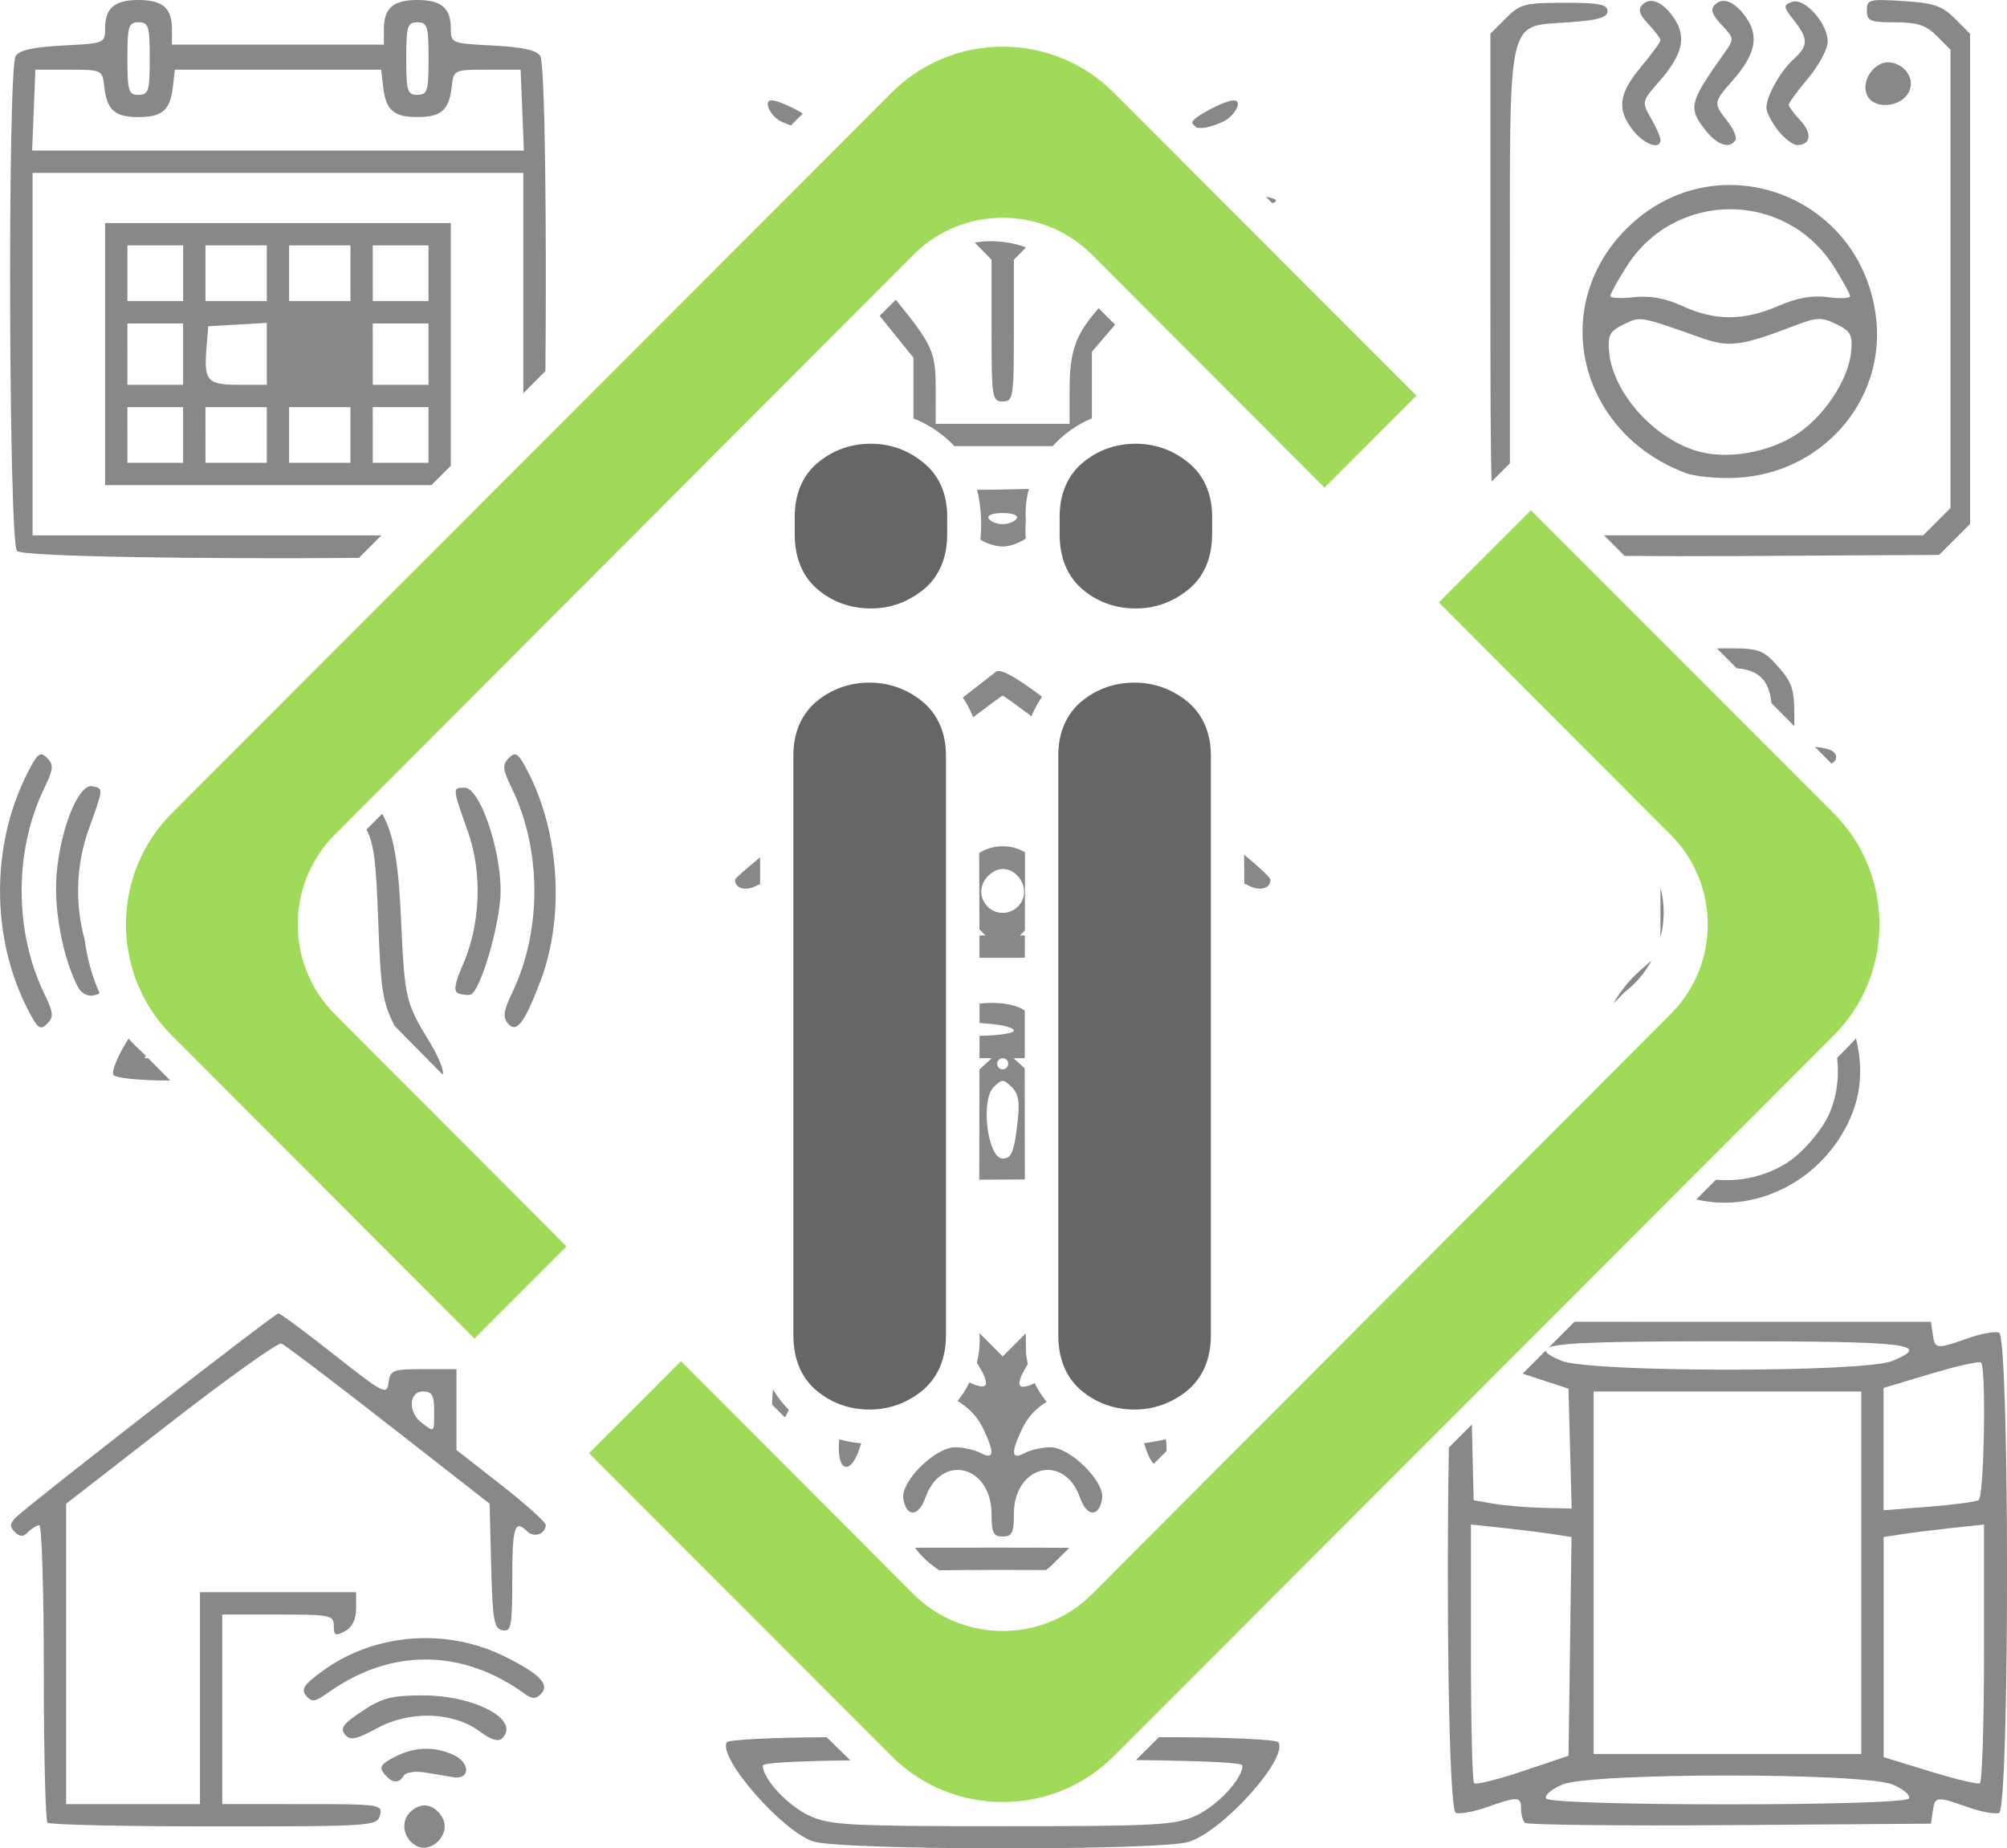 <?xml version="1.0" encoding="UTF-8" standalone="no"?>
<!-- Created with Inkscape (http://www.inkscape.org/) -->

<svg
   width="50.91mm"
   height="46.888mm"
   viewBox="0 0 50.91 46.888"
   version="1.1"
   id="svg1"
   xml:space="preserve"
   xmlns="http://www.w3.org/2000/svg"
   xmlns:svg="http://www.w3.org/2000/svg"><defs
     id="defs1" /><g
     id="layer1"
     transform="translate(-33.347,-42.979)"><path
       id="path5"
       style="fill:#888888;fill-opacity:1;stroke-width:0.535"
       d="m 52.916,45.525 c -0.215,0 -0.032,0.402 0.243,0.535 0.086,0.041 0.171,0.075 0.252,0.1 0.1,-0.1 0.2,-0.201 0.301,-0.301 -0.261,-0.159 -0.646,-0.334 -0.796,-0.334 z m 11.732,0 c -0.237,0 -1.056,0.433 -1.056,0.559 0,0.011 9.36e-4,0.022 0.003,0.032 0.033,0.032 0.065,0.064 0.098,0.097 0.129,0.041 0.372,-0.008 0.671,-0.144 0.306,-0.139 0.517,-0.543 0.285,-0.543 z m 0.811,2.447 c 0.054,0.054 0.108,0.108 0.162,0.162 0.059,-0.019 0.093,-0.04 0.093,-0.063 0,-0.039 -0.096,-0.074 -0.254,-0.099 z m -7.036,1.126 c -0.118,0.003 -0.235,0.015 -0.35,0.035 l 0.426,0.434 v 1.798 c 0,1.704 0.015,1.798 0.283,1.798 0.268,0 0.283,-0.094 0.283,-1.798 V 49.568 L 59.373,49.254 C 59.183,49.185 58.986,49.138 58.786,49.115 l -0.004,0.004 -0.005,-0.005 h -2.78e-4 c -0.117,-0.013 -0.235,-0.019 -0.353,-0.015 z m -2.352,1.485 c -0.137,0.136 -0.273,0.272 -0.41,0.408 0.025,0.032 0.051,0.064 0.077,0.097 l 0.78,0.964 v 1.542 c 0.285,0.112 0.552,0.269 0.786,0.466 0.091,0.073 0.174,0.152 0.251,0.236 h 1.235 1.259 c 0.276,-0.304 0.618,-0.549 0.996,-0.706 v -1.688 l 0.587,-0.687 c -0.139,-0.139 -0.278,-0.278 -0.416,-0.417 -0.6,0.681 -0.737,1.099 -0.737,2.093 v 0.839 h -1.698 -1.698 l -8.28e-4,-0.884 c -7.85e-4,-0.931 -0.068,-1.102 -1.012,-2.263 z m 3.374,4.798 -0.6,0.015 c -0.252,0.006 -0.495,0.009 -0.713,0.007 0.102,0.407 0.124,0.841 0.084,1.265 0.166,0.102 0.388,0.174 0.566,0.174 0.183,0 0.401,-0.083 0.585,-0.201 -0.011,-0.159 -0.01,-0.318 0.002,-0.474 -0.02,-0.269 0.009,-0.533 0.077,-0.786 z m -0.664,0.612 c 0.258,0 0.405,0.059 0.354,0.141 -0.048,0.078 -0.207,0.141 -0.354,0.141 -0.146,0 -0.306,-0.064 -0.354,-0.141 -0.051,-0.083 0.096,-0.141 0.354,-0.141 z" /><path
       id="path11"
       style="fill:#888888;fill-opacity:1;stroke-width:0.535"
       d="m 40.41,76.295 c -0.091,0 -6.316,4.837 -6.654,5.17 -0.161,0.159 -0.169,0.241 -0.035,0.374 0.133,0.133 0.209,0.133 0.341,0.001 0.093,-0.093 0.221,-0.17 0.283,-0.17 0.062,0 0.113,1.676 0.113,3.725 0,2.049 0.043,3.768 0.094,3.82 0.052,0.052 1.954,0.094 4.227,0.094 4.014,0 4.135,-0.008 4.207,-0.283 0.071,-0.273 0.004,-0.283 -1.964,-0.283 H 38.984 V 86.339 83.934 h 1.415 c 1.328,0 1.415,0.018 1.415,0.288 0,0.244 0.043,0.265 0.283,0.136 0.185,-0.099 0.283,-0.296 0.283,-0.571 v -0.419 h -1.98 -1.98 v 2.688 2.688 h -1.698 -1.698 V 84.934 81.125 l 2.652,-2.061 c 1.459,-1.134 2.723,-2.035 2.809,-2.003 0.086,0.032 1.309,0.959 2.718,2.06 l 2.563,2.001 0.04,1.582 c 0.035,1.375 0.072,1.588 0.287,1.629 0.222,0.043 0.248,-0.093 0.248,-1.307 0,-1.323 0.063,-1.518 0.384,-1.197 0.166,0.166 0.465,0.06 0.465,-0.166 0,-0.073 -0.509,-0.53 -1.132,-1.017 l -1.132,-0.884 V 78.736 77.71 h -0.839 c -0.782,0 -0.842,0.024 -0.884,0.343 -0.042,0.323 -0.121,0.283 -1.377,-0.707 -0.732,-0.578 -1.369,-1.05 -1.415,-1.05 z m 3.667,1.981 c 0.229,0 0.283,0.094 0.283,0.495 0,0.562 0.013,0.55 -0.318,0.298 -0.349,-0.265 -0.326,-0.793 0.035,-0.793 z m 0.294,6.262 c -1.002,-0.05 -2.011,0.227 -2.824,0.816 -0.491,0.355 -0.571,0.474 -0.435,0.639 0.144,0.173 0.225,0.161 0.566,-0.082 1.582,-1.126 3.394,-1.114 4.977,0.033 0.188,0.136 0.282,0.138 0.411,0.009 0.241,-0.241 -0.031,-0.52 -0.945,-0.967 -0.551,-0.27 -1.15,-0.418 -1.751,-0.448 z m -0.305,1.448 c -0.783,3.1e-4 -1.026,0.063 -1.531,0.398 -0.478,0.316 -0.568,0.437 -0.439,0.592 0.135,0.162 0.271,0.135 0.824,-0.162 0.833,-0.448 1.919,-0.413 2.59,0.082 0.299,0.221 0.48,0.275 0.58,0.174 0.463,-0.463 -0.698,-1.085 -2.024,-1.084 z m 0.041,1.353 c -0.249,0.009 -0.5,0.079 -0.755,0.211 -0.348,0.18 -0.396,0.259 -0.259,0.424 0.202,0.243 0.366,0.259 0.496,0.049 0.054,-0.087 0.291,-0.123 0.539,-0.082 0.244,0.04 0.568,0.094 0.721,0.12 0.427,0.072 0.431,-0.37 0.004,-0.564 -0.249,-0.114 -0.497,-0.166 -0.746,-0.157 z m 0.012,1.438 c -0.126,-1.81e-4 -0.255,0.058 -0.374,0.176 -0.227,0.227 -0.175,0.619 0.108,0.816 0.415,0.29 0.974,-0.274 0.702,-0.707 -0.119,-0.188 -0.275,-0.285 -0.436,-0.285 z" /><path
       id="path10"
       style="fill:#888888;fill-opacity:1;stroke-width:0.535"
       d="m 34.388,62.116 c -0.089,0.005 -0.176,0.14 -0.343,0.469 -0.93,1.823 -0.93,4.164 0,5.986 0.256,0.501 0.323,0.553 0.497,0.379 0.174,-0.174 0.163,-0.28 -0.079,-0.781 -0.756,-1.564 -0.756,-3.618 0,-5.182 0.242,-0.501 0.253,-0.607 0.079,-0.781 -0.06,-0.06 -0.107,-0.093 -0.154,-0.09 z m 12.009,2.77e-4 c -0.043,0.003 -0.087,0.036 -0.141,0.09 -0.174,0.174 -0.163,0.28 0.079,0.781 0.755,1.562 0.756,3.618 0.003,5.176 -0.217,0.45 -0.241,0.617 -0.109,0.775 0.219,0.263 0.424,-0.005 0.833,-1.088 0.604,-1.602 0.481,-3.718 -0.306,-5.261 -0.177,-0.347 -0.264,-0.48 -0.358,-0.473 z m -10.736,0.804 c -0.345,-0.002 -0.783,1.102 -0.879,2.241 -0.075,0.892 0.165,2.15 0.548,2.866 0.075,0.141 0.244,0.233 0.375,0.204 0.08,-0.018 0.136,-0.028 0.166,-0.062 -0.19,-0.429 -0.316,-0.887 -0.377,-1.354 -0.251,-0.909 -0.217,-1.907 0.101,-2.793 0.381,-1.062 0.379,-1.037 0.1,-1.098 -0.011,-0.002 -0.022,-0.004 -0.033,-0.004 z m 9.476,0.041 c -0.32,0 -0.321,-0.021 0.085,1.132 0.363,1.031 0.312,2.34 -0.131,3.351 -0.209,0.477 -0.243,0.682 -0.122,0.731 0.092,0.037 0.232,0.053 0.309,0.035 0.252,-0.057 0.768,-1.828 0.768,-2.632 0,-1.084 -0.533,-2.617 -0.91,-2.617 z m -2.097,0.662 c -0.132,0.133 -0.265,0.265 -0.397,0.398 0.198,0.387 0.242,0.816 0.299,2.339 0.064,1.729 0.106,2.032 0.414,2.642 0.405,0.414 0.812,0.826 1.221,1.236 0.041,-0.089 -0.102,-0.448 -0.322,-0.809 -0.624,-1.023 -0.643,-1.102 -0.736,-3.145 -0.062,-1.357 -0.171,-2.125 -0.478,-2.662 z m -6.431,5.7 c -0.021,0.035 -0.042,0.07 -0.065,0.107 -0.225,0.368 -0.37,0.734 -0.321,0.813 0.05,0.082 0.659,0.145 1.396,0.145 h 0.047 c -0.187,-0.189 -0.374,-0.377 -0.561,-0.566 h -0.091 l 0.029,-0.062 c -0.031,-0.031 -0.062,-0.062 -0.093,-0.094 -0.122,-0.108 -0.236,-0.223 -0.343,-0.343 z" /><path
       id="path9"
       style="fill:#888888;fill-opacity:1;stroke-width:0.535"
       d="m 58.192,76.797 c 0.019,0.256 -0.005,0.508 -0.067,0.749 0.363,0.576 0.306,0.73 -0.188,0.502 -0.083,0.167 -0.185,0.325 -0.301,0.472 0.275,0.16 0.508,0.396 0.648,0.691 0.299,0.629 0.282,0.809 -0.059,0.627 -0.15,-0.081 -0.443,-0.146 -0.651,-0.146 -0.502,0 -1.377,0.862 -1.314,1.294 0.071,0.486 0.388,0.48 0.559,-0.011 0.399,-1.144 1.68,-0.828 1.68,0.415 0,0.472 0.047,0.566 0.283,0.566 0.236,0 0.283,-0.094 0.283,-0.566 0,-1.243 1.281,-1.559 1.68,-0.415 0.171,0.491 0.487,0.497 0.559,0.011 0.063,-0.431 -0.813,-1.294 -1.314,-1.294 -0.207,0 -0.5,0.066 -0.651,0.146 -0.341,0.182 -0.358,0.003 -0.059,-0.627 0.135,-0.284 0.354,-0.512 0.616,-0.671 -0.118,-0.146 -0.22,-0.305 -0.303,-0.474 -0.453,0.212 -0.508,0.056 -0.174,-0.486 -0.021,-0.091 -0.037,-0.184 -0.047,-0.279 -0.002,-0.166 -0.004,-0.332 -0.005,-0.498 l -0.585,0.585 z m -5.234,1.43 c -0.011,0.078 -0.018,0.158 -0.022,0.238 -0.002,0.052 -0.003,0.1 -0.003,0.145 0.108,0.108 0.216,0.216 0.324,0.324 0.033,-0.05 0.066,-0.114 0.099,-0.192 -0.154,-0.155 -0.289,-0.328 -0.399,-0.515 z m 9.964,1.257 c -0.091,0.025 -0.184,0.045 -0.278,0.06 -0.091,0.019 -0.183,0.033 -0.276,0.042 0.011,0.033 0.022,0.068 0.033,0.104 0.063,0.203 0.138,0.344 0.212,0.422 0.108,-0.108 0.216,-0.215 0.324,-0.323 0.002,-0.04 0.002,-0.084 5.51e-4,-0.13 -0.002,-0.058 -0.007,-0.116 -0.017,-0.175 z m -8.285,0.006 c -0.006,0.05 -0.01,0.101 -0.012,0.153 -0.022,0.705 0.322,0.736 0.536,0.047 0.011,-0.034 0.021,-0.068 0.032,-0.1 -0.188,-0.015 -0.374,-0.048 -0.556,-0.1 z m 4.065,2.747 c -0.864,0 -1.57,1.02e-4 -2.147,0.002 l 0.001,0.001 c 0.169,0.228 0.38,0.42 0.617,0.572 0.473,-0.006 1.012,-0.01 1.608,-0.01 0.395,0 0.762,0.001 1.1,0.004 0.033,-0.024 0.065,-0.049 0.096,-0.075 0.164,-0.163 0.328,-0.326 0.493,-0.488 -0.521,-0.004 -1.11,-0.006 -1.768,-0.006 z m 4.042,4.81 c -0.194,0.193 -0.388,0.387 -0.582,0.58 1.883,0.021 2.701,0.066 2.701,0.141 0,0.338 -0.64,1.024 -1.189,1.273 -0.525,0.238 -0.989,0.263 -4.894,0.263 -3.906,0 -4.37,-0.025 -4.895,-0.263 -0.549,-0.249 -1.188,-0.934 -1.188,-1.273 0,-0.068 0.678,-0.112 2.219,-0.135 -0.201,-0.195 -0.401,-0.39 -0.601,-0.586 -1.381,0.007 -2.49,0.062 -2.531,0.129 -0.236,0.381 1.407,2.264 2.194,2.515 0.712,0.227 8.767,0.237 9.519,0.011 0.856,-0.257 2.532,-2.115 2.278,-2.526 -0.044,-0.072 -1.313,-0.13 -2.831,-0.13 z" /><path
       id="path4"
       style="fill:#888888;fill-opacity:1;stroke-width:0.535"
       d="m 36.862,42.979 c -0.607,0 -0.849,0.205 -0.849,0.72 0,0.375 -0.016,0.381 -1.068,0.435 -0.742,0.037 -1.108,0.118 -1.2,0.263 -0.209,0.331 -0.177,12.348 0.033,12.559 0.148,0.148 4.904,0.207 8.674,0.175 0.19,-0.19 0.379,-0.381 0.569,-0.571 H 40.398 34.174 v -4.598 -4.598 h 6.224 6.224 v 4.598 0.991 c 0.187,-0.187 0.374,-0.374 0.56,-0.561 0.032,-3.512 -0.007,-7.799 -0.131,-7.995 -0.092,-0.145 -0.458,-0.226 -1.2,-0.263 -1.052,-0.053 -1.068,-0.06 -1.068,-0.435 0,-0.515 -0.242,-0.72 -0.849,-0.72 -0.612,0 -0.849,0.205 -0.849,0.736 v 0.396 h -2.688 -2.688 v -0.396 c 0,-0.53 -0.237,-0.736 -0.849,-0.736 z m 0,0.566 c 0.254,0 0.283,0.094 0.283,0.92 0,0.825 -0.029,0.92 -0.283,0.92 -0.254,0 -0.283,-0.094 -0.283,-0.92 0,-0.825 0.029,-0.92 0.283,-0.92 z m 7.073,0 c 0.254,0 0.283,0.094 0.283,0.92 0,0.825 -0.029,0.92 -0.283,0.92 -0.254,0 -0.283,-0.094 -0.283,-0.92 0,-0.825 0.029,-0.92 0.283,-0.92 z m -9.69,1.202 h 0.849 c 0.838,0 0.85,0.005 0.897,0.424 0.068,0.602 0.265,0.778 0.871,0.778 0.607,0 0.804,-0.176 0.872,-0.778 l 0.048,-0.424 h 2.617 2.617 l 0.048,0.424 c 0.068,0.602 0.265,0.778 0.871,0.778 0.607,0 0.804,-0.176 0.872,-0.778 0.047,-0.419 0.058,-0.424 0.897,-0.424 h 0.849 l 0.042,1.026 0.041,1.026 h -6.237 -6.237 l 0.041,-1.026 z m 1.768,3.89 v 3.324 3.324 h 4.385 3.893 c 0.164,-0.164 0.328,-0.329 0.492,-0.493 v -2.831 -3.324 h -4.385 z m 0.566,0.566 h 0.707 0.707 v 0.707 0.707 h -0.707 -0.707 v -0.707 z m 1.98,0 h 0.778 0.778 v 0.707 0.707 h -0.778 -0.778 v -0.707 z m 2.122,0 h 0.778 0.778 v 0.707 0.707 H 41.459 40.681 v -0.707 z m 2.122,0 h 0.707 0.707 v 0.707 0.707 h -0.707 -0.707 v -0.707 z m -2.688,1.966 v 0.786 0.785 h -0.712 c -0.801,0 -0.887,-0.099 -0.818,-0.94 l 0.045,-0.545 0.743,-0.043 z m -3.537,0.015 h 0.707 0.707 v 0.778 0.778 H 37.286 36.579 V 51.962 Z m 6.224,0 h 0.707 0.707 v 0.778 0.778 H 43.511 42.803 V 51.962 Z m -6.224,2.122 h 0.707 0.707 v 0.707 0.707 H 37.286 36.579 V 54.013 Z m 1.98,0 h 0.778 0.778 v 0.707 0.707 H 39.337 38.559 V 54.013 Z m 2.122,0 h 0.778 0.778 v 0.707 0.707 H 41.459 40.681 V 54.013 Z m 2.122,0 h 0.707 0.707 v 0.707 0.707 H 43.511 42.803 V 54.013 Z" /><path
       id="path6"
       style="fill:#888888;fill-opacity:1;stroke-width:0.535"
       d="m 81.116,42.98 c -0.381,-0.006 -0.414,0.056 -0.414,0.266 0,0.265 0.081,0.299 0.714,0.299 0.569,0 0.784,0.07 1.061,0.347 l 0.347,0.347 v 5.813 5.813 l -0.347,0.347 -0.347,0.347 h -4.893 -3.203 c 0.174,0.174 0.347,0.347 0.521,0.521 0.838,0.008 1.821,0.009 2.856,0.004 l 5.125,-0.029 0.392,-0.392 0.392,-0.392 v -6.218 -6.218 l -0.385,-0.385 c -0.323,-0.323 -0.536,-0.395 -1.309,-0.444 -0.216,-0.014 -0.382,-0.023 -0.509,-0.025 z m -5.881,0.022 c -0.084,-9.78e-4 -0.161,0.031 -0.228,0.098 -0.117,0.117 -0.077,0.245 0.151,0.488 0.17,0.181 0.309,0.367 0.309,0.413 0,0.046 -0.223,0.35 -0.495,0.676 -0.568,0.679 -0.618,1.079 -0.202,1.608 0.285,0.362 0.697,0.506 0.697,0.243 0,-0.071 -0.108,-0.319 -0.241,-0.55 -0.238,-0.415 -0.236,-0.426 0.21,-0.934 0.582,-0.663 0.695,-1.116 0.392,-1.578 -0.196,-0.3 -0.41,-0.461 -0.594,-0.463 z m 1.839,0 c -0.084,-9.78e-4 -0.161,0.031 -0.228,0.098 -0.117,0.117 -0.072,0.25 0.171,0.509 0.326,0.347 0.327,0.354 0.062,0.727 -0.885,1.247 -0.917,1.379 -0.469,1.949 0.295,0.375 0.614,0.48 0.758,0.248 0.042,-0.069 -0.049,-0.286 -0.204,-0.482 -0.361,-0.458 -0.359,-0.469 0.141,-1.039 0.554,-0.631 0.662,-1.09 0.363,-1.546 -0.196,-0.3 -0.41,-0.461 -0.594,-0.463 z m 1.824,0.01 c -0.034,-0.002 -0.065,0.003 -0.095,0.014 -0.227,0.087 -0.223,0.122 0.048,0.467 0.369,0.469 0.369,0.648 -0.004,0.985 -0.339,0.307 -0.693,0.937 -0.693,1.234 0,0.11 0.132,0.368 0.293,0.573 h -2.78e-4 c 0.161,0.205 0.38,0.373 0.487,0.373 0.348,0 0.388,-0.297 0.084,-0.621 -0.164,-0.174 -0.298,-0.355 -0.298,-0.401 0,-0.046 0.223,-0.35 0.495,-0.676 0.272,-0.326 0.495,-0.742 0.495,-0.925 0,-0.423 -0.489,-1.006 -0.813,-1.023 z m -5.868,0.038 c -1.006,0 -1.125,0.031 -1.485,0.392 l -0.392,0.392 v 6.206 c 0,2.735 0.002,4.268 0.03,5.155 0.155,-0.155 0.31,-0.31 0.465,-0.465 v -4.657 c 0,-6.826 -0.096,-6.412 1.508,-6.529 0.734,-0.054 0.968,-0.122 0.968,-0.283 0,-0.17 -0.216,-0.212 -1.093,-0.212 z m 8.197,1.509 c -0.372,0.012 -0.692,0.515 -0.509,0.856 0.178,0.333 0.805,0.293 1.03,-0.066 0.197,-0.315 -0.035,-0.725 -0.446,-0.786 -0.025,-0.004 -0.05,-0.005 -0.075,-0.004 z m -4.223,3.119 c -0.847,0.051 -1.698,0.401 -2.402,1.105 -1.983,1.983 -1.21,5.173 1.502,6.195 0.233,0.088 0.806,0.143 1.273,0.122 2.155,-0.095 3.78,-1.921 3.565,-4.005 -0.227,-2.196 -2.074,-3.53 -3.938,-3.418 z m 0.232,0.608 c 1.007,0 2.014,0.485 2.628,1.454 0.227,0.359 0.413,0.697 0.413,0.752 0,0.055 -0.254,0.066 -0.564,0.025 -0.396,-0.053 -0.772,0.014 -1.264,0.226 -0.876,0.377 -1.599,0.378 -2.416,0.003 -0.444,-0.203 -0.819,-0.272 -1.238,-0.227 -0.331,0.036 -0.601,0.022 -0.601,-0.031 0,-0.053 0.186,-0.39 0.413,-0.748 0.615,-0.969 1.621,-1.454 2.628,-1.454 z m 2.234,2.786 c 0.147,-0.006 0.27,0.038 0.457,0.129 0.363,0.177 0.415,0.271 0.377,0.695 -0.065,0.73 -0.721,1.701 -1.445,2.14 -0.695,0.422 -1.652,0.588 -2.368,0.41 -1.142,-0.284 -2.239,-1.487 -2.328,-2.553 -0.034,-0.413 0.021,-0.515 0.369,-0.685 0.429,-0.21 0.386,-0.218 1.961,0.338 0.719,0.254 1.012,0.216 2.372,-0.304 0.285,-0.109 0.457,-0.165 0.604,-0.17 z" /><path
       id="path12"
       style="fill:#888888;fill-opacity:1;stroke-width:0.535"
       d="m 58.671,60.001 c -0.026,0.001 -0.048,0.008 -0.064,0.021 -0.043,0.034 -0.354,0.276 -0.837,0.652 0.105,0.156 0.194,0.323 0.261,0.5 0.448,-0.339 0.731,-0.547 0.749,-0.547 0.025,2.9e-5 0.315,0.209 0.731,0.523 0.071,-0.175 0.162,-0.342 0.269,-0.498 -0.623,-0.463 -0.956,-0.658 -1.11,-0.651 z m 0.111,4.445 c -0.228,0 -0.43,0.065 -0.597,0.172 0.003,0.646 0.006,1.293 0.007,1.939 l 0.152,0.152 h -0.152 c 3.53e-4,0.189 6.1e-4,0.377 8.29e-4,0.566 h 0.588 0.562 c 3.16e-4,-0.189 7.86e-4,-0.377 0.001,-0.566 h -0.126 l 0.127,-0.126 v -2.76e-4 c 0.001,-0.661 0.002,-1.322 0.003,-1.983 -0.161,-0.097 -0.352,-0.154 -0.567,-0.154 z m 6.124,0.214 c 0.001,0.246 0.003,0.492 0.004,0.738 0.029,0.004 0.063,0.021 0.102,0.042 0.289,0.155 0.561,0.083 0.561,-0.147 0,-0.052 -0.274,-0.309 -0.666,-0.632 z m -12.277,0.064 c -0.4,0.332 -0.637,0.542 -0.637,0.57 0,0.23 0.273,0.3 0.563,0.145 0.027,-0.014 0.051,-0.027 0.073,-0.035 3.49e-4,-0.227 8.1e-4,-0.453 0.001,-0.68 z m 6.174,0.299 c 0.392,0.014 0.705,0.546 0.398,0.916 -0.219,0.263 -0.619,0.263 -0.837,0 -0.22,-0.265 -0.143,-0.642 0.171,-0.84 0.077,-0.048 0.155,-0.072 0.23,-0.076 0.013,-6.67e-4 0.025,-7.11e-4 0.038,-2.76e-4 z m -0.295,3.396 c -0.109,-4.27e-4 -0.216,0.006 -0.314,0.019 -2.2e-5,0.163 -1.82e-4,0.327 -2.78e-4,0.49 0.06,0.007 0.126,0.012 0.199,0.017 0.37,0.024 0.672,0.103 0.672,0.177 0,0.068 -0.382,0.125 -0.871,0.133 -1.6e-4,0.189 -3.21e-4,0.378 -5.56e-4,0.567 h 0.31 l -0.311,0.287 c -0.001,0.932 -0.003,1.864 -0.005,2.795 0.215,-9.63e-4 0.433,-0.002 0.655,-0.004 l 0.501,-0.003 c -0.002,-0.939 -0.003,-1.877 -0.003,-2.816 l -0.28,-0.259 h 0.281 c 2.41e-4,-0.402 5.83e-4,-0.804 0.001,-1.206 -0.168,-0.132 -0.508,-0.196 -0.834,-0.197 z m 0.274,1.403 c 0.078,0 0.141,0.064 0.141,0.141 0,0.078 -0.064,0.141 -0.141,0.141 -0.078,0 -0.141,-0.064 -0.141,-0.141 0,-0.078 0.064,-0.141 0.141,-0.141 z m 0,0.576 c 0.062,0 0.124,0.053 0.23,0.159 0.185,0.185 0.21,0.386 0.131,1.02 -0.08,0.64 -0.148,0.79 -0.361,0.79 -0.382,0 -0.569,-1.472 -0.23,-1.811 0.106,-0.106 0.168,-0.159 0.23,-0.159 z" /><path
       id="path8"
       style="fill:#888888;fill-opacity:1;stroke-width:0.535"
       d="m 77.165,59.425 c -0.099,0 -0.187,7.84e-4 -0.266,0.003 0.167,0.167 0.334,0.335 0.501,0.502 0.566,0.05 0.821,0.303 0.882,0.885 0.194,0.195 0.387,0.389 0.581,0.584 v -0.283 c 0,-0.648 -0.064,-0.839 -0.413,-1.229 -0.382,-0.427 -0.479,-0.462 -1.285,-0.462 z m 2.222,2.502 c 0.139,0.14 0.278,0.281 0.417,0.421 0.08,-0.042 0.119,-0.096 0.119,-0.165 0,-0.143 -0.173,-0.226 -0.53,-0.256 z m -3.92,3.573 v 1.26 c 0.106,-0.414 0.112,-0.852 0,-1.26 z m -0.226,1.842 -0.277,0.244 c -0.278,0.244 -0.51,0.53 -0.694,0.849 0.099,-0.099 0.198,-0.198 0.297,-0.298 0.281,-0.211 0.509,-0.486 0.674,-0.795 z m 5.184,1.977 c -0.152,0.17 -0.313,0.333 -0.477,0.495 0.061,0.542 -0.021,1.097 -0.272,1.564 -0.188,0.35 -0.597,0.817 -0.91,1.037 -0.543,0.382 -1.236,0.55 -1.893,0.49 -0.166,0.166 -0.331,0.333 -0.497,0.499 1.594,0.382 3.34,-0.568 3.972,-2.224 0.222,-0.582 0.238,-1.237 0.076,-1.861 z" /><path
       id="path7"
       style="fill:#888888;fill-opacity:1;stroke-width:0.535"
       d="m 73.286,76.508 c -0.216,0.217 -0.433,0.434 -0.649,0.65 0.327,-0.127 1.635,-0.155 4.528,-0.155 4.599,0 5.207,0.072 4.188,0.498 -0.719,0.3 -7.712,0.296 -8.406,-0.006 -0.24,-0.104 -0.384,-0.187 -0.394,-0.253 -0.194,0.194 -0.388,0.389 -0.582,0.583 0.01,0.003 0.02,0.007 0.031,0.01 l 1.132,0.37 0.04,1.521 0.04,1.521 -0.748,-0.019 c -0.411,-0.01 -0.97,-0.058 -1.243,-0.106 l -0.495,-0.087 -0.04,-1.686 c -0.002,-0.079 -0.003,-0.158 -0.004,-0.235 -0.195,0.195 -0.389,0.389 -0.584,0.584 -0.067,3.582 -0.009,9.196 0.175,9.267 0.101,0.039 0.459,-0.027 0.796,-0.146 0.781,-0.276 0.86,-0.272 0.86,0.043 0,0.143 0.043,0.303 0.096,0.356 0.053,0.053 2.392,0.079 5.199,0.059 l 5.103,-0.037 0.045,-0.318 c 0.054,-0.377 0.092,-0.382 0.886,-0.102 0.337,0.119 0.695,0.185 0.796,0.146 0.269,-0.103 0.269,-12.079 0,-12.183 -0.101,-0.039 -0.459,0.027 -0.796,0.146 -0.793,0.28 -0.832,0.276 -0.886,-0.102 l -0.045,-0.318 h -5.163 z m 10.273,1.026 c 0.021,3.7e-5 0.034,0.002 0.04,0.007 0.134,0.134 0.078,3.404 -0.06,3.489 -0.074,0.046 -0.647,0.122 -1.273,0.171 l -1.139,0.088 v -1.552 -1.551 l 1.199,-0.359 c 0.577,-0.173 1.087,-0.293 1.234,-0.292 z m -9.788,0.742 h 3.395 3.395 v 4.598 4.598 h -3.395 -3.395 v -4.598 z m -3.112,3.375 0.813,0.087 c 0.447,0.048 1.022,0.119 1.276,0.159 l 0.463,0.072 -0.038,2.774 -0.038,2.774 -1.157,0.389 c -0.636,0.214 -1.193,0.352 -1.238,0.307 -0.045,-0.045 -0.081,-1.539 -0.081,-3.321 z m 13.015,0 v 3.256 c 0,1.791 -0.048,3.28 -0.106,3.309 -0.058,0.03 -0.631,-0.108 -1.273,-0.305 l -1.167,-0.359 v -2.792 -2.792 l 0.46,-0.071 c 0.253,-0.039 0.826,-0.11 1.273,-0.158 z m -6.507,6.367 c 1.911,0 3.823,0.076 4.188,0.229 0.275,0.115 0.461,0.274 0.412,0.354 -0.123,0.198 -9.076,0.198 -9.199,0 -0.049,-0.079 0.136,-0.239 0.412,-0.354 0.365,-0.153 2.276,-0.229 4.188,-0.229 z" /></g><g
     id="layer2"
     style="display:inline"
     transform="translate(-33.347,-42.979)"><path
       style="display:inline;fill:#666666;fill-opacity:1;fill-rule:evenodd;stroke:none;stroke-width:0.081"
       d="m 64.062,76.856 c 0,0.575 -0.196,1.099 -0.666,1.451 -0.37,0.279 -0.804,0.428 -1.269,0.428 -0.477,0 -0.914,-0.141 -1.29,-0.435 -0.462,-0.352 -0.645,-0.878 -0.645,-1.445 V 62.141 c 0,-0.56 0.193,-1.068 0.645,-1.414 0.376,-0.291 0.813,-0.432 1.29,-0.432 0.465,0 0.899,0.147 1.269,0.425 0.462,0.346 0.666,0.851 0.666,1.42 z m 0.031,-20.322 c 0,0.578 -0.196,1.105 -0.66,1.445 -0.37,0.285 -0.804,0.435 -1.275,0.435 -0.477,0 -0.923,-0.144 -1.29,-0.435 -0.459,-0.352 -0.642,-0.875 -0.642,-1.445 v -0.45 c 0,-0.56 0.193,-1.068 0.633,-1.405 0.376,-0.3 0.822,-0.444 1.299,-0.444 0.471,0 0.905,0.15 1.266,0.428 0.468,0.343 0.67,0.851 0.67,1.42 z"
       id="path2-8" /><path
       style="display:inline;fill:#666666;fill-opacity:1;fill-rule:evenodd;stroke:none;stroke-width:0.081"
       d="m 57.342,76.856 c 0,0.575 -0.196,1.099 -0.666,1.451 -0.37,0.279 -0.804,0.428 -1.269,0.428 -0.477,0 -0.914,-0.141 -1.29,-0.435 -0.462,-0.352 -0.645,-0.878 -0.645,-1.445 V 62.141 c 0,-0.56 0.193,-1.068 0.645,-1.414 0.376,-0.291 0.813,-0.432 1.29,-0.432 0.465,0 0.899,0.147 1.269,0.425 0.462,0.346 0.666,0.851 0.666,1.42 z m 0.031,-20.322 c 0,0.578 -0.196,1.105 -0.66,1.445 -0.37,0.285 -0.804,0.435 -1.275,0.435 -0.477,0 -0.923,-0.144 -1.29,-0.435 -0.459,-0.352 -0.642,-0.875 -0.642,-1.445 v -0.45 c 0,-0.56 0.193,-1.068 0.633,-1.405 0.376,-0.3 0.822,-0.444 1.299,-0.444 0.471,0 0.905,0.15 1.266,0.428 0.468,0.343 0.67,0.851 0.67,1.42 z"
       id="path2-5-5" /><path
       style="display:inline;fill:#9fdb58;fill-opacity:1;fill-rule:evenodd;stroke:none;stroke-width:0.081"
       d="m 61.597,45.327 7.68,7.688 -2.333,2.335 -5.897,-5.91 c -1.247,-1.249 -3.283,-1.249 -4.528,0 L 41.833,64.159 c -1.244,1.249 -1.244,3.29 0,4.539 l 5.885,5.898 -2.336,2.338 -7.677,-7.688 c -1.55,-1.549 -1.55,-4.086 0,-5.638 L 55.966,45.327 c 1.55,-1.552 4.084,-1.552 5.631,0 z m 10.584,10.596 7.68,7.685 c 1.547,1.552 1.547,4.089 0,5.638 L 61.6,87.527 c -1.55,1.552 -4.084,1.552 -5.634,0.003 l -7.677,-7.688 2.333,-2.335 5.897,5.91 c 1.244,1.246 3.28,1.249 4.528,0 L 75.73,68.698 c 1.247,-1.249 1.247,-3.29 0,-4.539 l -5.885,-5.898 z"
       id="path1-4" /></g></svg>
